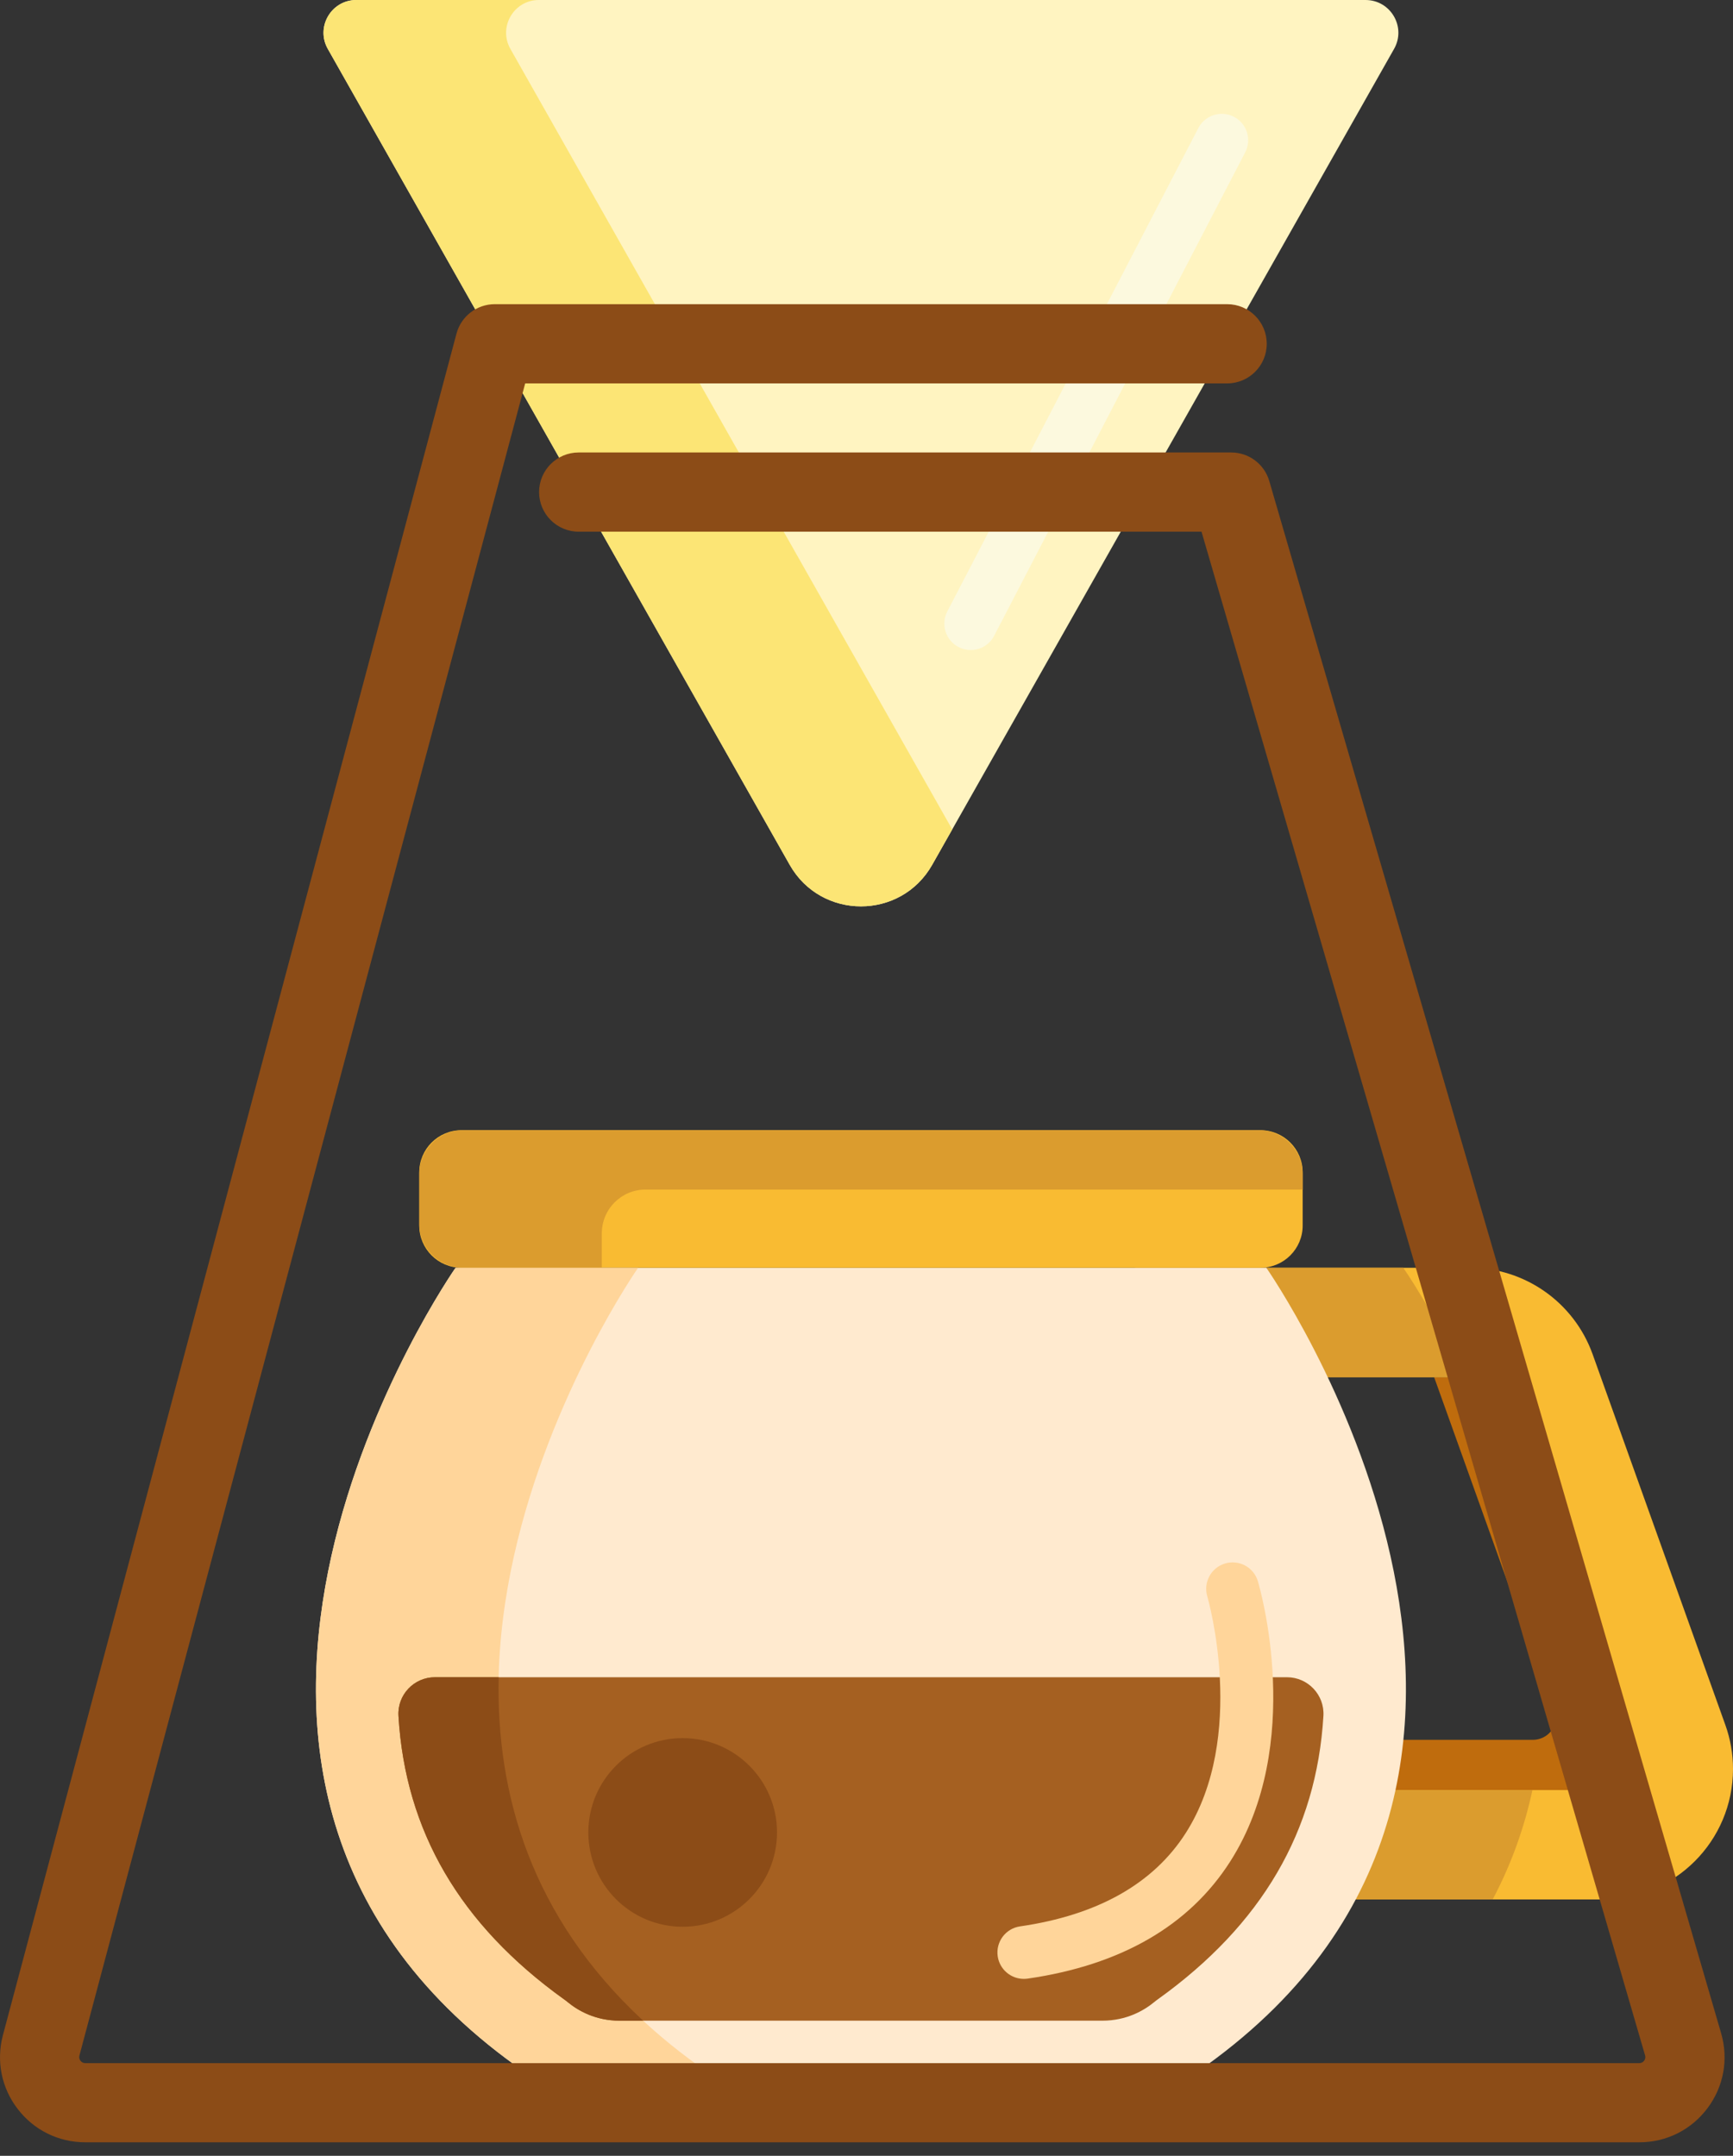 <svg width="41" height="51" viewBox="0 0 41 51" fill="none" xmlns="http://www.w3.org/2000/svg">
<rect x="0" y="0" width="41" height="51" fill="#333333" stroke="none"/>
<path d="M32.307 0H8.43C7.836 0 7.463 0.64 7.755 1.156L18.683 20.459C19.425 21.769 21.312 21.769 22.054 20.459L32.982 1.156C33.274 0.64 32.901 0 32.307 0Z" fill="#FFF4C1"/>
<path d="M12.075 1.157C11.783 0.64 12.155 0 12.749 0H8.43C7.836 0 7.463 0.64 7.755 1.157L18.683 20.459C19.425 21.769 21.312 21.769 22.054 20.459L22.528 19.621L12.075 1.157Z" fill="#FCE575"/>
<path d="M22.965 15.378C22.868 15.378 22.77 15.355 22.678 15.307C22.372 15.148 22.253 14.771 22.412 14.465L28.351 3.029C28.51 2.723 28.887 2.604 29.193 2.763C29.499 2.922 29.618 3.299 29.459 3.605L23.52 15.041C23.409 15.255 23.191 15.378 22.965 15.378Z" fill="#FCF9DE"/>
<path d="M36.678 32.579H33.929L36.763 40.492C36.794 40.579 36.801 40.672 36.781 40.765C36.732 41.002 36.504 41.159 36.262 41.159H27.822V32.578H25.234V43.747H36.293C37.998 43.747 39.38 42.365 39.38 40.66C39.38 40.306 39.319 39.953 39.199 39.62L36.678 32.579Z" fill="#BF6C0D"/>
<path d="M40.819 40.807L37.679 32.037C37.239 30.81 36.076 29.991 34.773 29.991H26.854V44.935H37.913C39.618 44.935 41 43.553 41 41.848C41 41.493 40.939 41.141 40.819 40.807ZM38.401 41.953C38.352 42.19 38.124 42.347 37.882 42.347H29.441V32.579H34.772C34.983 32.579 35.171 32.712 35.242 32.909L38.383 41.68C38.414 41.767 38.421 41.86 38.401 41.953Z" fill="#F9BB32"/>
<path d="M36.255 42.347H29.442V32.579H34.651C33.897 30.99 33.199 29.991 33.199 29.991H33.188H26.854V44.935H35.314C35.763 44.088 36.067 43.219 36.255 42.347Z" fill="#DB9C2E"/>
<path d="M29.959 29.991H29.949H20.369H10.788H10.778C10.778 29.991 2.469 41.875 12.208 48.871C12.877 49.416 13.729 49.744 14.659 49.744H26.078C27.007 49.744 27.86 49.417 28.529 48.871C38.268 41.875 29.959 29.991 29.959 29.991Z" fill="#FFEACF"/>
<path d="M29.821 29.991H10.916C10.365 29.991 9.919 29.544 9.919 28.994V27.734C9.919 27.183 10.365 26.737 10.916 26.737H29.821C30.372 26.737 30.819 27.183 30.819 27.734V28.994C30.819 29.544 30.372 29.991 29.821 29.991Z" fill="#F9BB32"/>
<path d="M14.238 29.175C14.238 28.604 14.701 28.141 15.273 28.141H30.819V27.772C30.819 27.2 30.355 26.737 29.784 26.737H10.954C10.382 26.737 9.919 27.2 9.919 27.772V28.956C9.919 29.528 10.382 29.991 10.954 29.991H14.238V29.175Z" fill="#DB9C2E"/>
<path d="M15.097 29.991H10.789H10.778C10.778 29.991 2.469 41.875 12.208 48.872C12.877 49.417 13.73 49.744 14.659 49.744H18.979C18.049 49.744 17.196 49.417 16.528 48.872C6.788 41.875 15.097 29.991 15.097 29.991Z" fill="#FFD59A"/>
<path d="M38.783 50.68H2.018C1.386 50.68 0.803 50.393 0.419 49.892C0.034 49.392 -0.093 48.755 0.069 48.145L10.8 7.892C10.909 7.482 11.281 7.196 11.705 7.196H29.032C29.55 7.196 29.969 7.615 29.969 8.133C29.969 8.65 29.55 9.07 29.032 9.07H12.425L1.879 48.627C1.867 48.672 1.876 48.714 1.904 48.751C1.933 48.788 1.971 48.807 2.018 48.807H38.783C38.83 48.807 38.869 48.788 38.897 48.75C38.926 48.712 38.933 48.669 38.92 48.624L28.426 12.578H13.691C13.174 12.578 12.754 12.158 12.754 11.641C12.754 11.123 13.174 10.704 13.691 10.704H29.129C29.546 10.704 29.912 10.979 30.029 11.379L40.719 48.1C40.898 48.715 40.78 49.362 40.396 49.874C40.011 50.387 39.423 50.68 38.783 50.68Z" fill="#8C4C17"/>
<path d="M15.216 44.579C16.449 44.579 17.448 43.58 17.448 42.347C17.448 41.115 16.449 40.115 15.216 40.115C13.984 40.115 12.985 41.115 12.985 42.347C12.985 43.58 13.984 44.579 15.216 44.579Z" fill="#8C4C17"/>
<path d="M10.29 39.678C9.793 39.678 9.397 40.096 9.427 40.593C9.59 43.321 10.885 45.531 13.341 47.295L13.389 47.33L13.435 47.367C13.678 47.566 14.089 47.803 14.659 47.803H26.078C26.648 47.803 27.059 47.566 27.302 47.367L27.348 47.33L27.396 47.295C29.852 45.532 31.147 43.321 31.31 40.593C31.34 40.096 30.944 39.678 30.447 39.678H10.29Z" fill="#A56021"/>
<path d="M24.221 46.814C23.916 46.814 23.649 46.59 23.604 46.279C23.555 45.938 23.791 45.621 24.133 45.572C25.965 45.306 27.283 44.565 28.05 43.368C29.518 41.076 28.572 37.796 28.562 37.763C28.465 37.433 28.653 37.085 28.983 36.987C29.313 36.889 29.661 37.076 29.759 37.406C29.806 37.562 30.88 41.255 29.106 44.035C28.136 45.555 26.523 46.488 24.312 46.808C24.281 46.812 24.251 46.814 24.221 46.814Z" fill="#FFD59A"/>
<path d="M11.798 39.678H10.29C9.793 39.678 9.397 40.096 9.427 40.593C9.59 43.321 10.885 45.531 13.341 47.295L13.389 47.33L13.435 47.367C13.678 47.566 14.089 47.803 14.659 47.803H15.216C12.556 45.337 11.737 42.425 11.798 39.678Z" fill="#8C4C17"/>
<path d="M16.151 45.581C17.383 45.581 18.383 44.582 18.383 43.349C18.383 42.117 17.383 41.118 16.151 41.118C14.918 41.118 13.919 42.117 13.919 43.349C13.919 44.582 14.918 45.581 16.151 45.581Z" fill="#8C4C17"/>
</svg>
